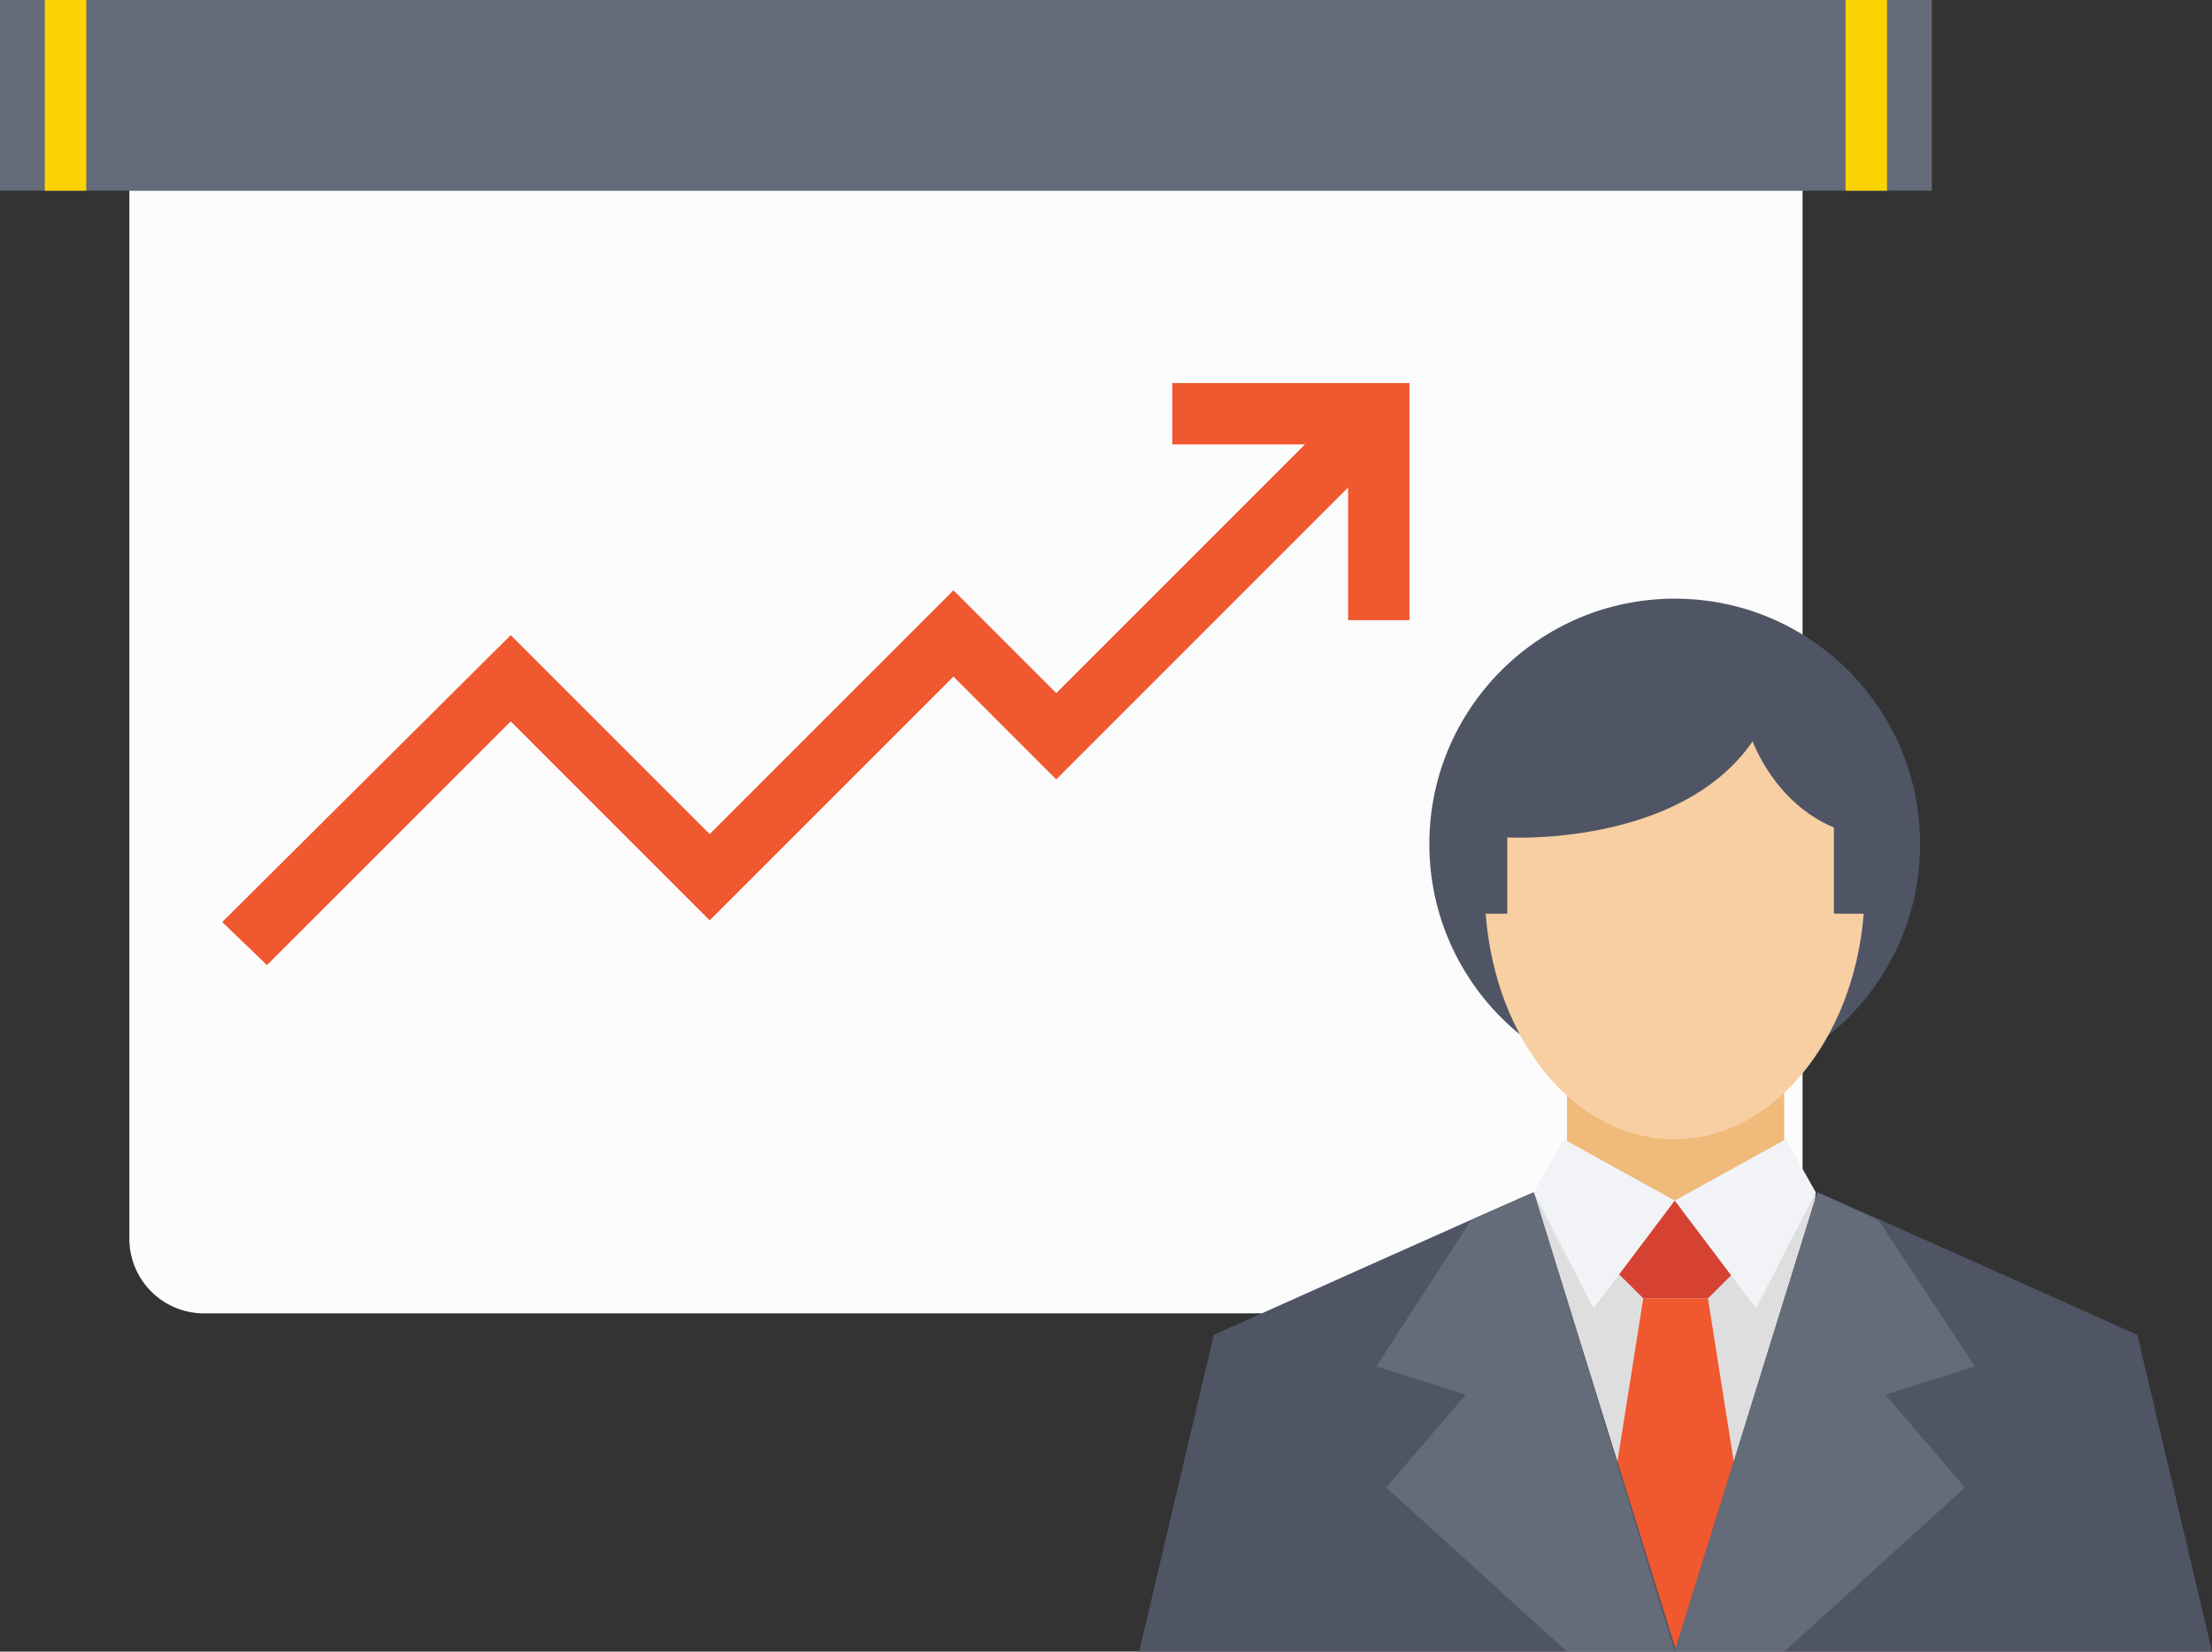 <svg xmlns="http://www.w3.org/2000/svg" viewBox="0 0 452.32 337.72"><rect x="0" y="0" width="452.32" height="337.72" fill="#333333" stroke="none"/><defs><style>.cls-1{fill:#646b79;}.cls-2{fill:#fbd303;}.cls-3{fill:#fcfcfd;}.cls-4{fill:#f0ba7a;}.cls-5{fill:#4f5565;}.cls-6{fill:#dededf;}.cls-7{fill:#f0582f;}.cls-8{fill:#d54232;}.cls-9{fill:#f1f3f7;}.cls-10{fill:#f7cfa2;}</style></defs><title>Element 1</title><g id="Ebene_2" data-name="Ebene 2"><g id="Layer_1" data-name="Layer 1"><rect class="cls-1" width="395.02" height="38.99"/><rect class="cls-2" x="9.16" width="8.48" height="38.99"/><rect class="cls-2" x="377.39" width="8.48" height="38.99"/><path class="cls-3" d="M26.45,39V253.29A15.27,15.27,0,0,0,42,268.55H353a15.49,15.49,0,0,0,15.6-15.26V39Z"/><rect class="cls-4" x="320.42" y="222.77" width="44.42" height="32.55"/><circle class="cls-5" cx="342.46" cy="172.59" r="50.18"/><polygon class="cls-6" points="313.64 243.79 342.46 245.49 371.29 243.79 364.84 337.72 320.42 337.72 313.64 243.79"/><polygon class="cls-7" points="336.02 265.49 327.54 319.07 342.46 337.72 357.72 319.07 349.25 265.49 336.02 265.49"/><path class="cls-5" d="M313.64,243.79c-2,.68-65.44,29.16-65.44,29.16l-15.26,64.76H342.8Z"/><polygon class="cls-1" points="313.64 243.79 300.76 249.56 281.43 279.4 299.74 285.16 283.46 304.15 320.42 337.72 342.46 337.72 313.64 243.79"/><path class="cls-5" d="M371.62,243.79c2,.68,65.44,29.16,65.44,29.16l15.26,64.76H342.46Z"/><polygon class="cls-1" points="371.62 243.79 384.17 249.56 403.84 279.4 385.53 285.16 401.8 304.15 364.84 337.72 342.46 337.72 371.62 243.79"/><polygon class="cls-8" points="345.85 245.49 339.07 245.49 327.54 257.02 336.02 265.49 349.25 265.49 357.72 257.02 345.85 245.49"/><polygon class="cls-9" points="313.64 243.79 319.75 232.94 342.46 245.49 325.85 267.53 313.64 243.79"/><polygon class="cls-9" points="371.29 243.79 365.18 232.94 342.46 245.49 359.08 267.53 371.29 243.79"/><path class="cls-5" d="M308.56,171.23s35.26,2,50.18-19.67c0,0,4.41,12.88,16.61,17.63v17.63h6.1c0-1.7.34-3.39.34-5.09,0-28.48-17.29-51.2-38.65-51.2s-38.65,23.06-38.65,51.2a25.67,25.67,0,0,0,.34,5.09h4.41v-15.6h-.68Z"/><path class="cls-10" d="M375,186.83V169.2c-12.21-5.09-16.61-17.63-16.61-17.63-14.92,21.7-50.18,19.67-50.18,19.67v15.6h-4.41c2,26.11,18.31,46.11,38.65,46.11,20,0,36.62-20.34,38.65-46.11Z"/><polygon class="cls-7" points="239.72 78.33 239.72 90.87 266.85 90.87 215.99 141.73 194.97 120.71 145.12 170.55 104.44 129.87 45.44 188.53 54.59 197.34 104.44 147.5 145.12 188.19 194.97 138.34 215.99 159.37 275.67 99.69 275.67 126.81 288.21 126.81 288.21 78.33 239.72 78.33"/></g></g></svg>